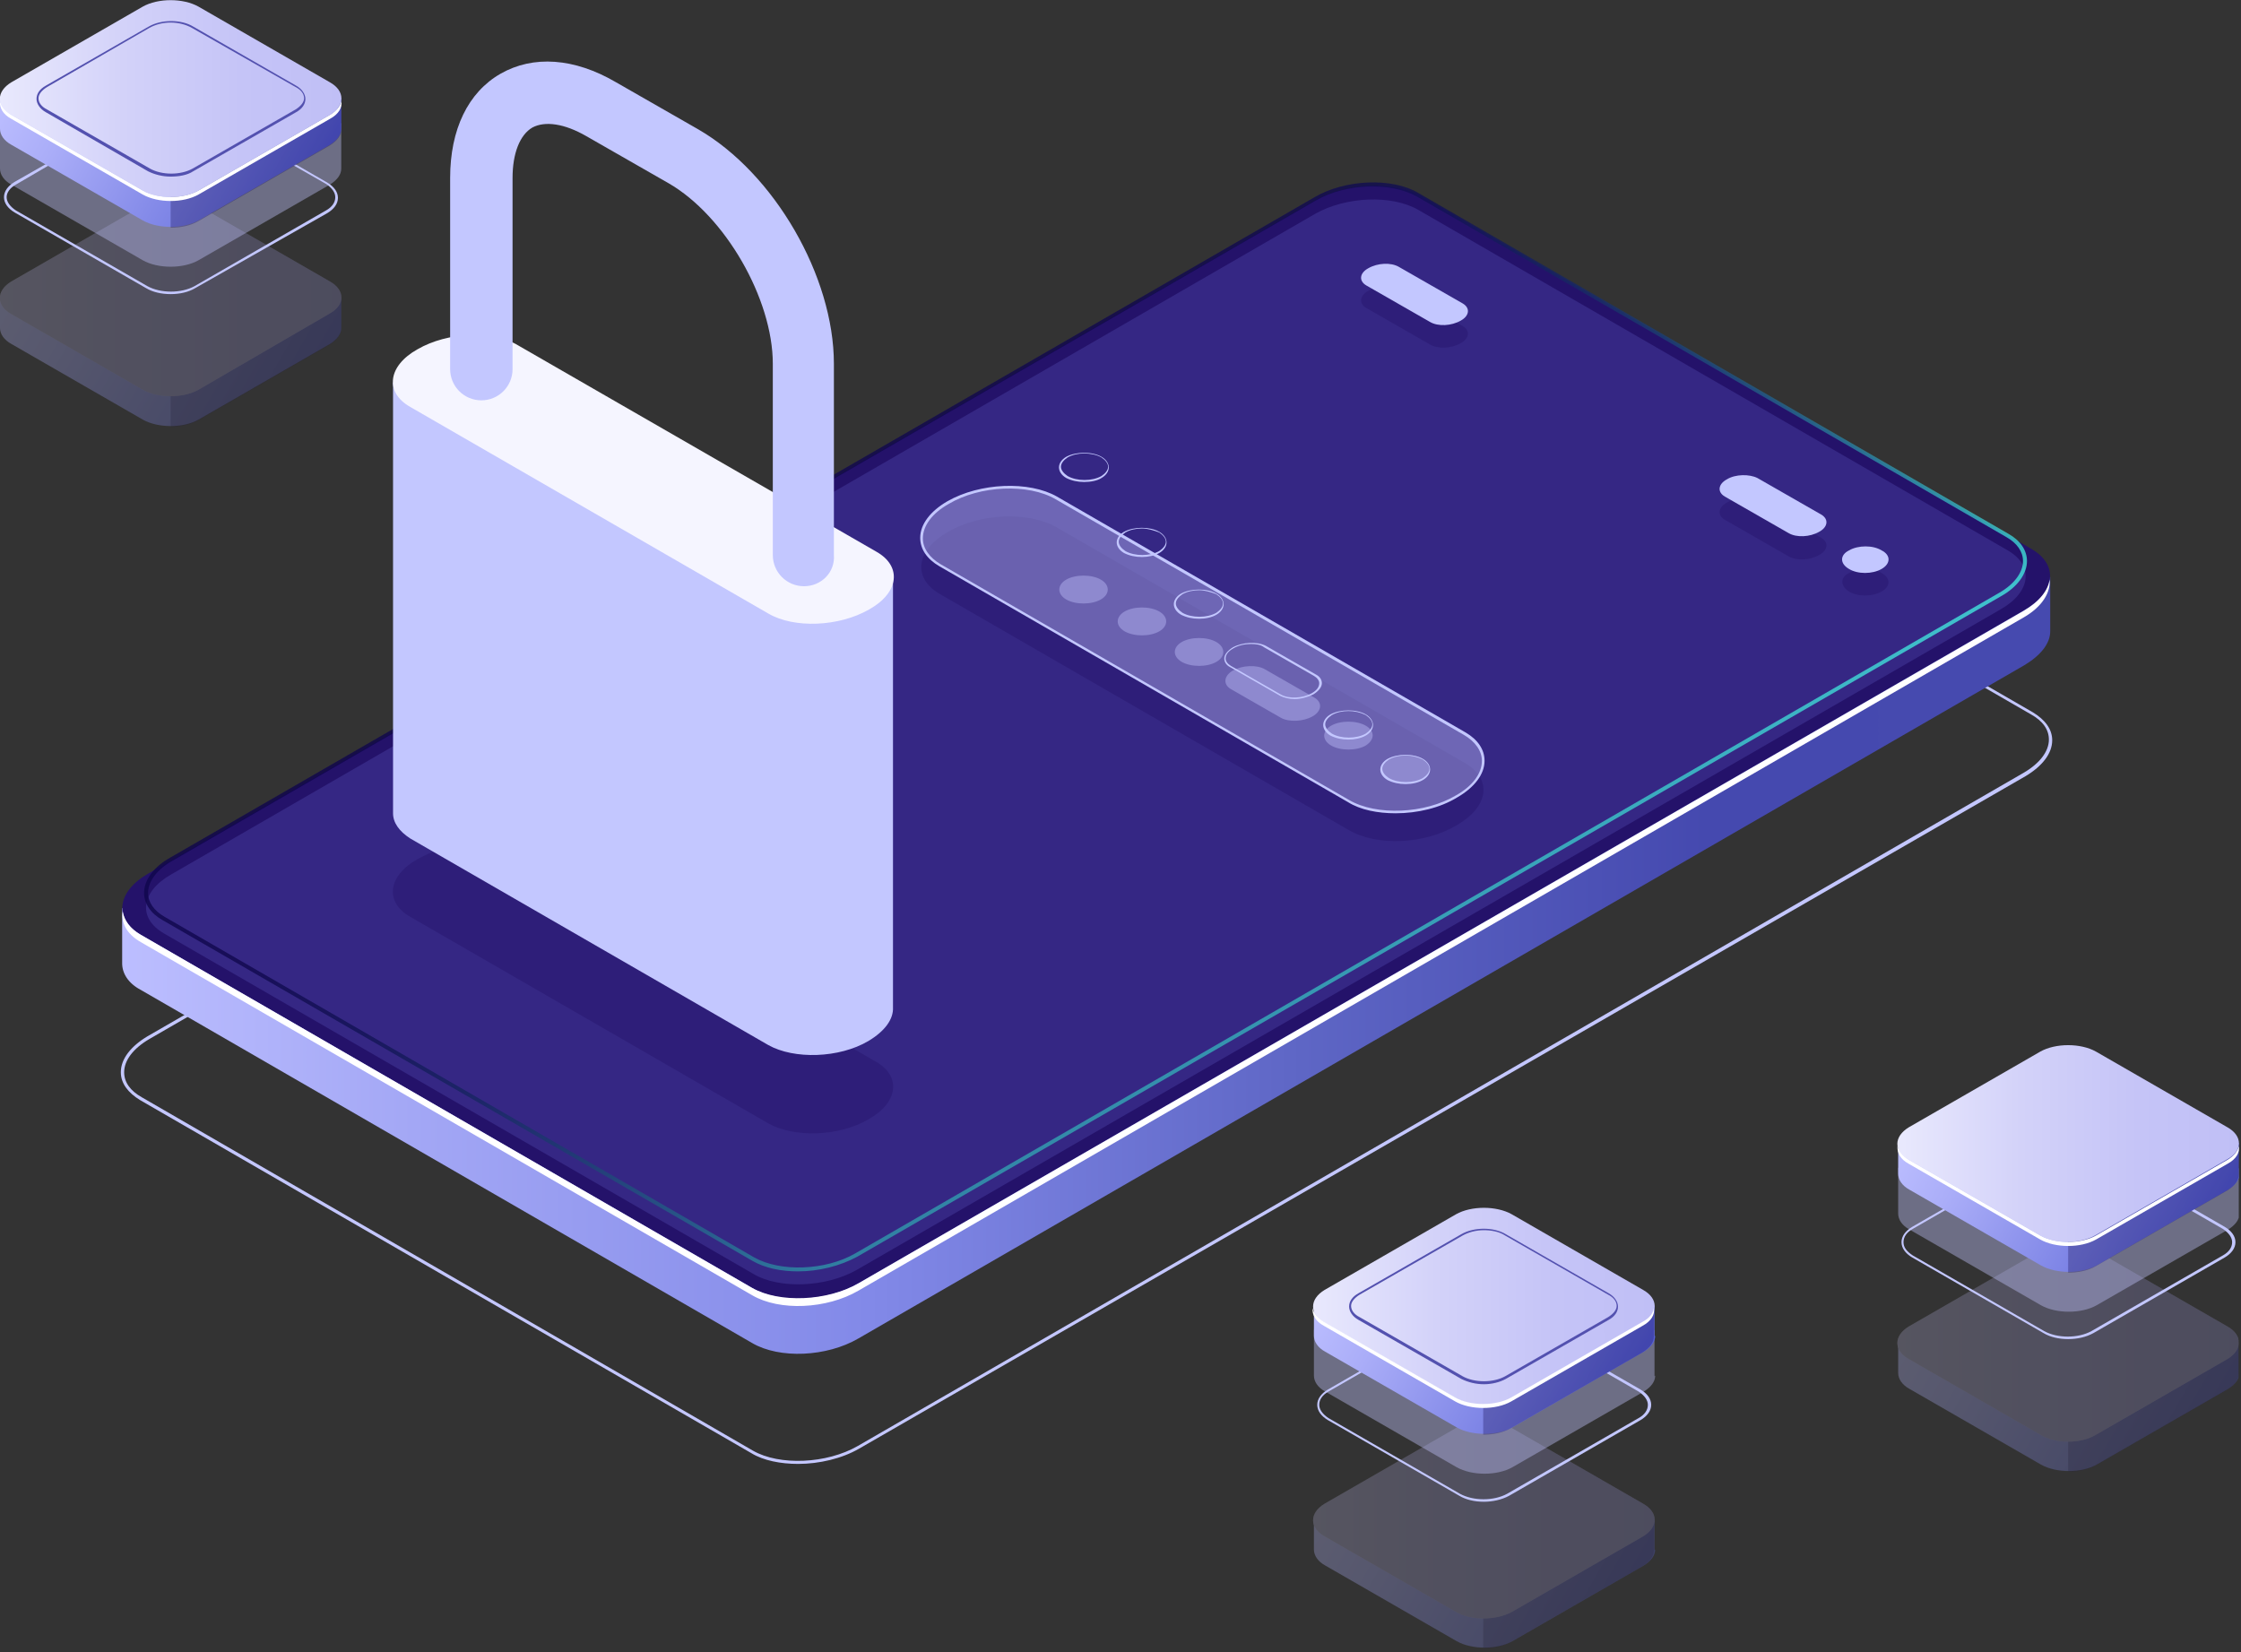 <svg width="567" height="418" viewBox="0 0 567 418" fill="none" xmlns="http://www.w3.org/2000/svg">
<rect x="0" y="0" width="567" height="418" fill="#333333" stroke="none"/>
<g clip-path="url(#clip0_45_1305)">
<path d="M201.915 370.401C197.547 370.401 193.18 369.561 190.156 367.713L35.444 278.347C32.421 276.499 30.573 274.147 30.573 271.291C30.573 267.932 33.093 264.74 37.292 262.22L332.437 92.054C340.5 87.351 352.595 86.847 359.65 90.878L514.362 180.245C517.386 182.093 519.233 184.445 519.233 187.3C519.233 190.66 516.714 193.852 512.514 196.371L217.369 366.537C213.002 369.057 207.29 370.401 201.915 370.401ZM190.492 367.041C197.211 370.905 209.138 370.401 217.033 365.865L512.01 195.531C516.042 193.18 518.393 190.156 518.393 187.132C518.393 184.613 516.882 182.429 513.858 180.749L359.146 91.382C352.427 87.519 340.5 88.023 332.605 92.558L37.796 262.892C33.764 265.244 31.413 268.268 31.413 271.291C31.413 273.811 32.925 275.995 35.948 277.675L190.492 367.041Z" fill="#C4C7FF"/>
<path d="M518.729 145.977L496.556 149.84L359.314 70.553C352.427 66.521 340.5 67.025 332.437 71.728L70.217 223.081L30.909 229.8V243.742C30.909 246.262 32.421 248.782 35.612 250.462L190.324 339.828C197.211 343.86 209.138 343.356 217.201 338.652L512.178 168.318C516.378 165.799 518.729 162.775 518.729 159.751V145.977Z" fill="url(#paint0_linear_45_1305)"/>
<path d="M190.324 325.886L35.612 236.519C28.725 232.487 29.565 225.6 37.46 221.065L332.605 50.731C340.5 46.195 352.595 45.691 359.482 49.555L514.026 138.921C520.913 142.953 520.073 149.84 512.178 154.376L217.201 324.71C209.138 329.413 197.211 329.917 190.324 325.886Z" fill="#24126A"/>
<path d="M512.01 154.544L217.201 324.71C209.306 329.245 197.211 329.749 190.324 325.886L35.612 236.519C32.925 235.007 31.413 232.823 31.077 230.64C30.573 233.495 32.085 236.351 35.612 238.367L190.324 327.734C197.211 331.765 209.138 331.261 217.201 326.558L512.01 156.224C516.714 153.536 518.897 149.84 518.561 146.649C518.225 149.336 516.042 152.192 512.01 154.544Z" fill="white"/>
<path opacity="0.51" d="M190.66 322.358L41.492 236.183C34.772 232.319 35.612 225.6 43.339 221.233L332.773 54.09C340.5 49.723 352.091 49.219 358.81 53.082L507.979 139.257C514.698 143.121 513.858 149.84 506.131 154.208L216.697 321.35C208.97 325.718 197.211 326.222 190.66 322.358Z" fill="#453C9E"/>
<path opacity="0.8" d="M201.915 321.686C197.547 321.686 193.516 320.846 190.324 318.998L41.156 232.824C38.132 231.144 36.452 228.624 36.452 225.936C36.452 222.745 38.804 219.385 43.004 217.033L332.605 49.891C340.332 45.355 352.259 44.851 358.978 48.883L508.147 135.058C511.17 136.738 512.85 139.257 512.85 141.945C512.85 145.137 510.498 148.496 506.299 150.848L216.865 317.991C212.498 320.342 207.122 321.686 201.915 321.686ZM190.828 318.158C197.379 321.854 208.802 321.518 216.361 317.151L505.795 150.008C509.658 147.824 511.842 144.801 511.842 141.945C511.842 139.593 510.33 137.41 507.643 135.898L358.474 49.723C351.923 46.027 340.5 46.363 332.941 50.731L43.507 217.873C39.644 220.057 37.46 223.081 37.46 225.936C37.46 228.288 38.972 230.472 41.66 231.984L190.828 318.158Z" fill="url(#paint1_linear_45_1305)"/>
<path opacity="0.4" d="M194.356 284.226L103.813 231.984C97.262 228.288 98.102 221.569 105.661 217.369C113.22 213.002 124.643 212.498 131.026 216.361L221.569 268.604C228.12 272.299 227.28 279.019 219.721 283.218C212.33 287.586 200.907 287.922 194.356 284.226Z" fill="#24126A"/>
<path d="M99.445 96.758V205.778C99.445 208.13 100.957 210.314 103.813 212.162L194.355 264.404C200.907 268.1 212.33 267.764 219.721 263.396C223.92 260.877 226.104 257.853 225.936 254.829V145.641L99.445 96.758Z" fill="#C3C7FF"/>
<path d="M194.355 155.216L103.813 102.973C97.262 99.278 98.102 92.558 105.661 88.359C113.22 83.991 124.643 83.487 131.026 87.351L221.737 139.593C228.288 143.289 227.448 150.008 219.889 154.208C212.329 158.575 200.907 159.079 194.355 155.216Z" fill="#F5F5FF"/>
<path d="M203.426 148.328C199.059 148.328 195.531 144.801 195.531 140.433V92.054C195.531 75.592 183.437 54.594 169.158 46.363L148.328 34.436C142.785 31.245 137.913 30.573 134.722 32.253C131.53 34.1 129.682 38.804 129.682 45.019V93.398C129.682 97.766 126.155 101.293 121.787 101.293C117.419 101.293 113.892 97.766 113.892 93.398V45.019C113.892 32.757 118.427 23.349 126.659 18.646C134.89 13.943 145.305 14.614 155.887 20.83L176.717 32.757C195.867 43.843 210.986 69.881 210.986 92.054V140.433C211.322 144.801 207.794 148.328 203.426 148.328Z" fill="#C3C7FF"/>
<path opacity="0.4" d="M341.172 209.978L237.863 150.344C230.808 146.313 231.648 139.257 239.879 134.554C247.942 129.85 260.205 129.346 267.26 133.378L370.569 193.012C377.624 197.043 376.784 204.099 368.553 208.802C360.49 213.674 348.227 214.177 341.172 209.978Z" fill="#24126A"/>
<path opacity="0.4" d="M341.172 202.587L237.863 142.953C230.808 138.921 231.648 131.866 239.879 127.163C247.942 122.459 260.205 121.955 267.26 125.987L370.569 185.62C377.624 189.652 376.784 196.707 368.553 201.411C360.49 206.282 348.227 206.786 341.172 202.587Z" fill="#C3C7FF"/>
<path d="M353.099 205.778C348.563 205.778 344.196 204.938 341.004 202.923L237.695 143.289C234.503 141.441 232.824 138.921 232.824 136.066C232.824 132.706 235.343 129.346 239.711 126.827C247.942 122.123 260.373 121.619 267.428 125.651L370.737 185.285C373.929 187.132 375.608 189.652 375.608 192.508C375.608 195.867 373.089 199.227 368.721 201.747C364.354 204.435 358.642 205.778 353.099 205.778ZM341.34 202.419C348.227 206.45 360.49 205.946 368.385 201.243C372.585 198.891 374.937 195.699 374.937 192.508C374.937 189.988 373.257 187.636 370.401 185.956L267.092 126.323C260.205 122.291 247.942 122.795 240.047 127.499C235.847 129.85 233.495 133.042 233.495 136.234C233.495 138.753 235.175 141.105 238.031 142.785L341.34 202.419Z" fill="#C3C7FF"/>
<path opacity="0.4" d="M359.986 197.043C357.634 198.387 353.603 198.387 351.251 197.043C348.899 195.699 348.899 193.348 351.251 192.004C353.603 190.66 357.634 190.66 359.986 192.004C362.338 193.348 362.338 195.699 359.986 197.043Z" fill="#C3C7FF"/>
<path d="M355.619 198.387C353.939 198.387 352.427 198.051 351.083 197.379C349.907 196.707 349.235 195.699 349.235 194.692C349.235 193.684 349.907 192.676 351.083 192.004C353.603 190.66 357.634 190.66 359.986 192.004C361.162 192.676 361.834 193.684 361.834 194.692C361.834 195.699 361.162 196.707 359.986 197.379C358.81 198.051 357.298 198.387 355.619 198.387ZM355.619 191.164C354.107 191.164 352.595 191.5 351.419 192.172C350.411 192.844 349.739 193.684 349.739 194.524C349.739 195.364 350.411 196.203 351.419 196.875C353.771 198.219 357.634 198.219 359.986 196.875C360.994 196.203 361.666 195.364 361.666 194.524C361.666 193.684 360.994 192.844 359.986 192.172C358.642 191.5 357.13 191.164 355.619 191.164Z" fill="#C3C7FF"/>
<path opacity="0.4" d="M345.54 188.644C343.188 189.988 339.156 189.988 336.805 188.644C334.453 187.3 334.453 184.949 336.805 183.605C339.156 182.261 343.188 182.261 345.54 183.605C347.891 184.949 347.891 187.132 345.54 188.644Z" fill="#C3C7FF"/>
<path d="M341.172 187.132C339.492 187.132 337.98 186.796 336.637 186.124C335.461 185.452 334.789 184.445 334.789 183.437C334.789 182.429 335.461 181.421 336.637 180.749C339.156 179.405 343.188 179.405 345.54 180.749C346.716 181.421 347.387 182.429 347.387 183.437C347.387 184.445 346.716 185.452 345.54 186.124C344.364 186.796 342.684 187.132 341.172 187.132ZM341.172 179.909C339.66 179.909 338.148 180.245 336.973 180.917C335.965 181.589 335.293 182.429 335.293 183.269C335.293 184.109 335.965 184.949 336.973 185.62C339.324 186.964 343.188 186.964 345.54 185.62C346.548 184.949 347.219 184.109 347.219 183.269C347.219 182.429 346.548 181.589 345.54 180.917C344.196 180.245 342.684 179.909 341.172 179.909Z" fill="#C3C7FF"/>
<path d="M303.376 156.56C301.696 156.56 300.184 156.224 298.841 155.552C297.665 154.88 296.993 153.872 296.993 152.864C296.993 151.856 297.665 150.848 298.841 150.176C301.36 148.832 305.392 148.832 307.744 150.176C308.919 150.848 309.591 151.856 309.591 152.864C309.591 153.872 308.919 154.88 307.744 155.552C306.568 156.224 305.056 156.56 303.376 156.56ZM303.376 149.336C301.864 149.336 300.352 149.672 299.177 150.344C298.169 151.016 297.497 151.856 297.497 152.696C297.497 153.536 298.169 154.376 299.177 155.048C301.528 156.392 305.392 156.392 307.744 155.048C308.751 154.376 309.423 153.536 309.423 152.696C309.423 151.856 308.751 151.016 307.744 150.344C306.4 149.84 304.888 149.336 303.376 149.336Z" fill="#C3C7FF"/>
<path opacity="0.4" d="M307.744 167.478C305.392 168.822 301.36 168.822 299.009 167.478C296.657 166.135 296.657 163.783 299.009 162.439C301.36 161.095 305.392 161.095 307.744 162.439C310.095 163.783 310.095 166.135 307.744 167.478Z" fill="#C3C7FF"/>
<path d="M288.93 140.937C287.25 140.937 285.738 140.601 284.394 139.929C283.218 139.257 282.546 138.249 282.546 137.242C282.546 136.234 283.218 135.226 284.394 134.554C286.914 133.21 290.945 133.21 293.297 134.554C294.473 135.226 295.145 136.234 295.145 137.242C295.145 138.249 294.473 139.257 293.297 139.929C292.121 140.601 290.441 140.937 288.93 140.937ZM288.93 133.714C287.418 133.714 285.906 134.05 284.73 134.722C283.722 135.394 283.05 136.234 283.05 137.074C283.05 137.913 283.722 138.753 284.73 139.425C287.082 140.769 290.945 140.769 293.297 139.425C294.305 138.753 294.977 137.913 294.977 137.074C294.977 136.234 294.305 135.394 293.297 134.722C291.953 134.218 290.441 133.714 288.93 133.714Z" fill="#C3C7FF"/>
<path opacity="0.4" d="M293.297 159.751C290.945 161.095 286.914 161.095 284.562 159.751C282.21 158.407 282.21 156.056 284.562 154.712C286.914 153.368 290.945 153.368 293.297 154.712C295.649 156.056 295.649 158.407 293.297 159.751Z" fill="#C3C7FF"/>
<path d="M274.315 121.955C272.635 121.955 271.123 121.619 269.78 120.947C268.604 120.275 267.932 119.267 267.932 118.26C267.932 117.252 268.604 116.244 269.78 115.572C272.299 114.228 276.331 114.228 278.683 115.572C279.859 116.244 280.53 117.252 280.53 118.26C280.53 119.267 279.859 120.275 278.683 120.947C277.675 121.619 275.995 121.955 274.315 121.955ZM274.315 114.732C272.803 114.732 271.291 115.068 270.116 115.74C269.108 116.412 268.436 117.252 268.436 118.092C268.436 118.932 269.108 119.771 270.116 120.443C272.467 121.787 276.331 121.787 278.683 120.443C279.691 119.771 280.362 118.932 280.362 118.092C280.362 117.252 279.691 116.412 278.683 115.74C277.507 115.068 275.827 114.732 274.315 114.732Z" fill="#C3C7FF"/>
<path opacity="0.4" d="M278.515 151.688C276.163 153.032 272.131 153.032 269.78 151.688C267.428 150.344 267.428 147.992 269.78 146.649C272.131 145.305 276.163 145.305 278.515 146.649C280.866 147.992 280.866 150.344 278.515 151.688Z" fill="#C3C7FF"/>
<path opacity="0.4" d="M320.006 169.326L332.605 176.549C334.621 177.725 334.453 179.909 332.101 181.253C329.749 182.597 326.054 182.765 324.038 181.589L311.439 174.366C309.423 173.19 309.591 171.006 311.943 169.662C314.295 168.318 317.991 168.15 320.006 169.326Z" fill="#C3C7FF"/>
<path d="M327.566 176.885C326.222 176.885 324.878 176.549 323.87 176.046L311.271 168.822C310.263 168.318 309.759 167.478 309.759 166.639C309.759 165.631 310.599 164.623 311.943 163.783C314.463 162.439 318.159 162.271 320.342 163.447L332.941 170.67C333.949 171.174 334.453 172.014 334.453 172.854C334.453 173.862 333.613 174.87 332.269 175.71C330.925 176.382 329.077 176.885 327.566 176.885ZM316.479 162.943C314.967 162.943 313.287 163.279 311.943 164.119C310.767 164.791 310.095 165.631 310.095 166.639C310.095 167.31 310.599 167.982 311.439 168.486L324.038 175.71C326.054 176.885 329.581 176.717 331.933 175.374C333.109 174.702 333.781 173.862 333.781 172.854C333.781 172.182 333.277 171.51 332.437 171.006L319.838 163.783C318.998 163.111 317.823 162.943 316.479 162.943Z" fill="#C3C7FF"/>
<path opacity="0.4" d="M476.062 149.672C473.71 151.016 470.015 151.016 467.831 149.672C465.647 148.328 465.479 146.145 467.831 144.969C470.182 143.625 473.878 143.625 476.062 144.969C478.414 146.313 478.414 148.328 476.062 149.672Z" fill="#24126A"/>
<path opacity="0.4" d="M444.649 126.827L460.775 136.066C462.791 137.242 462.455 139.257 460.272 140.433C457.92 141.777 454.56 141.945 452.544 140.769L436.418 131.53C434.402 130.354 434.738 128.338 436.922 127.163C439.106 125.819 442.633 125.651 444.649 126.827Z" fill="#24126A"/>
<path opacity="0.4" d="M353.939 73.24L370.065 82.479C372.081 83.655 371.745 85.671 369.561 86.847C367.209 88.191 363.85 88.359 361.834 87.183L345.708 77.944C343.692 76.768 344.028 74.752 346.212 73.576C348.563 72.232 351.923 72.232 353.939 73.24Z" fill="#24126A"/>
<path d="M476.062 143.961C473.71 145.305 470.015 145.305 467.831 143.961C465.479 142.617 465.479 140.433 467.831 139.257C470.183 137.914 473.878 137.914 476.062 139.257C478.414 140.433 478.414 142.617 476.062 143.961Z" fill="#C3C7FF"/>
<path d="M444.649 120.947L460.775 130.186C462.791 131.362 462.455 133.378 460.272 134.554C457.92 135.898 454.56 136.066 452.544 134.89L436.418 125.651C434.402 124.475 434.738 122.459 436.922 121.283C439.106 119.939 442.633 119.939 444.649 120.947Z" fill="#C3C7FF"/>
<path d="M353.939 67.529L370.065 76.768C372.081 77.944 371.745 79.96 369.561 81.135C367.209 82.479 363.85 82.647 361.834 81.471L345.708 72.232C343.692 71.056 344.028 69.041 346.212 67.865C348.563 66.521 351.923 66.353 353.939 67.529Z" fill="#C3C7FF"/>
<g opacity="0.3">
<path d="M566.436 347.387V339.828L564.421 338.652C563.749 342.18 559.717 344.532 556.189 345.036L532.336 358.978L521.921 362.674L488.829 345.54L489.668 345.036C486.813 343.692 485.301 340.668 483.789 337.98L481.605 339.324L480.261 339.66V347.387C480.261 348.899 481.269 350.411 483.117 351.419L516.378 370.569C520.241 372.753 526.625 372.753 530.488 370.569L563.749 351.419C565.596 350.243 566.604 348.899 566.604 347.387C566.436 347.387 566.436 347.387 566.436 347.387Z" fill="url(#paint2_linear_45_1305)"/>
<path opacity="0.3" d="M556.189 345.036L532.336 358.978L523.265 362.17V372.417C525.785 372.417 528.304 371.913 530.32 370.737L563.581 351.587C565.428 350.411 566.436 349.067 566.436 347.555V347.387V339.828L564.589 338.82H564.421C563.749 342.18 559.549 344.532 556.189 345.036Z" fill="#0F054C"/>
<path d="M516.21 363.01L482.949 343.86C479.086 341.676 479.086 337.98 482.949 335.629L516.21 316.479C520.073 314.295 526.457 314.295 530.32 316.479L563.581 335.629C567.444 337.812 567.444 341.508 563.581 343.86L530.32 363.01C526.457 365.362 520.073 365.362 516.21 363.01Z" fill="url(#paint3_linear_45_1305)"/>
<g opacity="0.3">
<path d="M516.21 363.01L482.949 343.86C479.086 341.676 479.086 337.98 482.949 335.629L516.21 316.479C520.073 314.295 526.457 314.295 530.32 316.479L563.581 335.629C567.444 337.812 567.444 341.508 563.581 343.86L530.32 363.01C526.457 365.362 520.073 365.362 516.21 363.01Z" fill="#0F054C"/>
</g>
</g>
<path d="M523.265 338.82C520.913 338.82 518.729 338.316 517.05 337.309L483.789 318.159C482.109 317.151 481.101 315.807 481.101 314.295C481.101 312.783 482.109 311.439 483.789 310.431L517.05 291.281C520.577 289.266 526.121 289.266 529.648 291.281L562.909 310.431C564.589 311.439 565.596 312.783 565.596 314.295C565.596 315.807 564.589 317.151 562.909 318.159L529.648 337.309C527.8 338.316 525.617 338.82 523.265 338.82ZM523.265 290.441C521.081 290.441 518.897 290.945 517.218 291.785L483.957 310.935C482.445 311.775 481.605 312.951 481.605 314.295C481.605 315.639 482.445 316.647 483.957 317.655L517.218 336.805C520.577 338.652 525.785 338.652 529.144 336.805L562.405 317.655C563.917 316.815 564.757 315.639 564.757 314.295C564.757 313.119 563.917 311.943 562.405 310.935L529.144 291.785C527.632 290.945 525.449 290.441 523.265 290.441Z" fill="#C3C7FF"/>
<path opacity="0.4" d="M566.436 306.904V295.649L564.421 294.473C563.749 298.001 559.717 300.352 556.189 300.856L532.336 314.799L521.921 318.495L488.829 301.36L489.668 300.856C486.813 299.513 485.301 296.489 483.789 293.801L481.605 295.145L480.261 295.481V307.072C480.261 308.584 481.269 310.095 483.117 311.103L516.378 330.253C520.241 332.437 526.625 332.437 530.488 330.253L563.749 311.103C565.596 309.927 566.604 308.584 566.604 307.072C566.436 307.072 566.436 307.072 566.436 306.904Z" fill="#C3C7FF"/>
<path d="M566.436 296.825V289.266L564.421 288.09C563.749 291.617 559.717 293.969 556.189 294.473L532.336 308.416L521.921 312.111L488.829 295.145L489.668 294.641C486.813 293.297 485.301 290.273 483.789 287.586L481.605 288.93L480.261 289.266V296.993C480.261 298.505 481.269 300.016 483.117 301.024L516.378 320.174C520.241 322.358 526.625 322.358 530.488 320.174L563.749 301.024C565.596 299.848 566.604 298.505 566.604 296.993C566.436 296.993 566.436 296.993 566.436 296.825Z" fill="url(#paint4_linear_45_1305)"/>
<path opacity="0.3" d="M556.189 294.641L532.336 308.584L523.265 311.775V322.022C525.785 322.022 528.304 321.518 530.32 320.342L563.581 301.192C565.428 300.016 566.436 298.673 566.436 297.161V296.993V289.434L564.589 288.426H564.421C563.749 291.785 559.549 294.137 556.189 294.641Z" fill="#0F054C"/>
<path d="M516.21 312.615L482.949 293.465C479.086 291.281 479.086 287.586 482.949 285.234L516.21 266.084C520.073 263.9 526.457 263.9 530.32 266.084L563.581 285.234C567.444 287.418 567.444 291.113 563.581 293.297L530.32 312.447C526.457 314.799 520.073 314.799 516.21 312.615Z" fill="url(#paint5_linear_45_1305)"/>
<path d="M563.581 293.465L530.32 312.615C526.457 314.799 520.073 314.799 516.21 312.615L482.949 293.465C481.269 292.457 480.261 291.113 480.093 289.938C479.925 291.617 480.765 293.297 482.949 294.473L516.21 313.623C520.073 315.807 526.457 315.807 530.32 313.623L563.581 294.473C565.764 293.297 566.772 291.617 566.436 289.938C566.268 291.113 565.26 292.457 563.581 293.465Z" fill="white"/>
<g opacity="0.3">
<path d="M418.612 392.071V384.511L416.596 383.336C415.924 386.863 411.893 389.215 408.365 389.719L384.512 403.661L374.097 407.357L341.004 390.223L341.844 389.719C338.988 388.375 337.476 385.351 335.965 382.664L333.781 384.008L332.437 384.344V392.071C332.437 393.583 333.445 395.094 335.293 396.102L368.553 415.252C372.417 417.436 378.8 417.436 382.664 415.252L415.924 396.102C417.772 394.926 418.78 393.583 418.78 392.071C418.612 392.239 418.612 392.239 418.612 392.071Z" fill="url(#paint6_linear_45_1305)"/>
<path opacity="0.3" d="M408.197 389.719L384.344 403.662L375.272 406.853V417.1C377.792 417.1 380.312 416.596 382.328 415.42L415.588 396.27C417.436 395.094 418.444 393.751 418.444 392.239V392.071V384.512L416.596 383.504H416.428C415.756 387.031 411.725 389.383 408.197 389.719Z" fill="#0F054C"/>
<path d="M368.385 407.861L335.125 388.711C331.261 386.527 331.261 382.832 335.125 380.48L368.385 361.33C372.249 359.146 378.632 359.146 382.496 361.33L415.756 380.48C419.62 382.664 419.62 386.359 415.756 388.711L382.496 407.861C378.464 410.045 372.249 410.045 368.385 407.861Z" fill="url(#paint7_linear_45_1305)"/>
<g opacity="0.3">
<path d="M368.385 407.861L335.125 388.711C331.261 386.527 331.261 382.832 335.125 380.48L368.385 361.33C372.249 359.146 378.632 359.146 382.496 361.33L415.756 380.48C419.62 382.664 419.62 386.359 415.756 388.711L382.496 407.861C378.464 410.045 372.249 410.045 368.385 407.861Z" fill="#0F054C"/>
</g>
</g>
<path d="M375.44 379.976C373.089 379.976 370.905 379.472 369.225 378.464L335.965 359.314C334.285 358.306 333.277 356.962 333.277 355.451C333.277 353.939 334.285 352.595 335.965 351.587L369.225 332.437C372.753 330.421 378.296 330.421 381.824 332.437L415.084 351.587C416.764 352.595 417.772 353.939 417.772 355.451C417.772 356.962 416.764 358.306 415.084 359.314L381.824 378.464C379.976 379.472 377.624 379.976 375.44 379.976ZM369.393 377.96C372.753 379.808 377.96 379.808 381.32 377.96L414.58 358.81C416.092 357.97 416.932 356.794 416.932 355.451C416.932 354.275 416.092 353.099 414.58 352.091L381.32 332.941C377.96 331.093 372.753 331.093 369.393 332.941L336.133 352.091C334.621 352.931 333.781 354.107 333.781 355.451C333.781 356.626 334.621 357.802 336.133 358.81L369.393 377.96Z" fill="#C3C7FF"/>
<path opacity="0.4" d="M418.612 348.059V336.637L416.596 335.461C415.924 338.988 411.893 341.34 408.365 341.844L384.512 355.787L374.097 359.482L341.004 342.348L341.844 341.844C338.988 340.5 337.476 337.476 335.965 334.789L333.781 336.133L332.437 336.469V348.059C332.437 349.571 333.445 351.083 335.293 352.091L368.553 371.241C372.417 373.425 378.8 373.425 382.664 371.241L415.924 352.091C417.772 350.915 418.78 349.571 418.78 348.059C418.612 348.227 418.612 348.227 418.612 348.059Z" fill="#C3C7FF"/>
<path d="M418.612 337.98V330.421L416.596 329.245C415.924 332.773 411.893 335.125 408.365 335.629L384.512 349.571L374.097 353.267L341.004 336.133L341.844 335.629C338.988 334.285 337.476 331.261 335.965 328.573L333.781 329.917L332.437 330.253V337.98C332.437 339.492 333.445 341.004 335.293 342.012L368.553 361.162C372.417 363.346 378.8 363.346 382.664 361.162L415.924 342.012C417.772 340.836 418.78 339.492 418.78 337.98C418.612 338.148 418.612 337.98 418.612 337.98Z" fill="url(#paint8_linear_45_1305)"/>
<path opacity="0.3" d="M408.197 335.629L384.344 349.571L375.272 352.763V363.01C377.792 363.01 380.312 362.506 382.328 361.33L415.588 342.18C417.436 341.004 418.444 339.66 418.444 338.148V337.98V330.421L416.596 329.413H416.428C415.756 332.941 411.725 335.125 408.197 335.629Z" fill="#0F054C"/>
<path d="M368.385 353.771L335.125 334.621C331.261 332.437 331.261 328.741 335.125 326.39L368.385 307.24C372.249 305.056 378.632 305.056 382.496 307.24L415.756 326.39C419.62 328.573 419.62 332.269 415.756 334.621L382.496 353.771C378.464 355.955 372.249 355.955 368.385 353.771Z" fill="url(#paint9_linear_45_1305)"/>
<path d="M375.44 350.243C373.425 350.243 371.409 349.739 369.729 348.899L343.692 333.949C342.18 333.109 341.34 331.765 341.34 330.589C341.34 329.245 342.18 328.07 343.692 327.23L369.729 312.279C372.921 310.431 377.96 310.431 380.984 312.279L407.021 327.23C408.533 328.07 409.373 329.413 409.373 330.589C409.373 331.933 408.533 333.109 407.021 333.949L380.984 348.899C379.472 349.739 377.456 350.243 375.44 350.243ZM375.44 311.271C373.425 311.271 371.577 311.775 370.065 312.615L344.028 327.566C342.684 328.405 341.844 329.413 341.844 330.421C341.844 331.597 342.684 332.605 344.028 333.277L370.065 348.227C373.089 349.907 377.792 349.907 380.816 348.227L406.853 333.277C408.197 332.437 409.037 331.429 409.037 330.421C409.037 329.245 408.197 328.237 406.853 327.566L380.816 312.615C379.304 311.607 377.288 311.271 375.44 311.271Z" fill="#5351AF"/>
<path d="M415.588 334.453L382.328 353.603C378.464 355.787 372.081 355.787 368.217 353.603L334.957 334.453C333.277 333.445 332.269 332.101 332.101 330.925C331.933 332.605 332.773 334.285 334.957 335.461L368.217 354.611C372.081 356.794 378.464 356.794 382.328 354.611L415.588 335.461C417.772 334.285 418.78 332.605 418.444 330.925C418.276 332.269 417.436 333.445 415.588 334.453Z" fill="white"/>
<g opacity="0.3">
<path d="M86.343 82.815V75.256L84.327 74.08C83.823 77.608 79.624 79.96 76.096 80.463L52.242 94.406L41.828 98.102L8.735 81.135L9.407 80.631C6.551 79.288 5.039 76.264 3.528 73.576L1.344 74.92L0 75.256V82.983C0 84.495 1.008 86.007 2.856 87.015L36.116 106.165C39.98 108.349 46.363 108.349 50.227 106.165L83.487 87.015C85.335 85.839 86.343 84.495 86.343 82.983C86.343 82.983 86.343 82.983 86.343 82.815Z" fill="url(#paint10_linear_45_1305)"/>
<path opacity="0.3" d="M76.096 80.632L52.242 94.574L43.172 97.766V108.013C45.691 108.013 48.211 107.509 50.227 106.333L83.487 87.183C85.335 86.007 86.343 84.663 86.343 83.151V82.983V75.424L84.495 74.416H84.327C83.655 77.776 79.456 80.127 76.096 80.632Z" fill="#0F054C"/>
<path d="M36.116 98.606L2.856 79.456C-1.008 77.272 -1.008 73.576 2.856 71.225L36.116 52.075C39.98 49.891 46.363 49.891 50.227 52.075L83.487 71.225C87.351 73.408 87.351 77.104 83.487 79.288L50.227 98.606C46.363 100.789 39.98 100.789 36.116 98.606Z" fill="url(#paint11_linear_45_1305)"/>
<g opacity="0.3">
<path d="M36.116 98.606L2.856 79.456C-1.008 77.272 -1.008 73.576 2.856 71.225L36.116 52.075C39.98 49.891 46.363 49.891 50.227 52.075L83.487 71.225C87.351 73.408 87.351 77.104 83.487 79.288L50.227 98.606C46.363 100.789 39.98 100.789 36.116 98.606Z" fill="#0F054C"/>
</g>
</g>
<path d="M43.172 74.416C40.82 74.416 38.636 73.912 36.956 72.904L3.696 53.754C2.016 52.746 1.008 51.403 1.008 49.891C1.008 48.379 2.016 47.035 3.696 46.027L36.956 27.045C40.484 25.029 46.027 25.029 49.555 27.045L82.815 46.195C84.495 47.203 85.503 48.547 85.503 50.059C85.503 51.571 84.495 52.914 82.815 53.922L49.387 72.904C47.707 73.912 45.523 74.416 43.172 74.416ZM43.172 26.037C40.988 26.037 38.804 26.541 37.124 27.381L4.032 46.699C2.52 47.539 1.68 48.715 1.68 49.891C1.68 51.067 2.52 52.242 4.032 53.25L37.292 72.4C40.652 74.248 45.859 74.248 49.219 72.4L82.479 53.25C83.991 52.41 84.831 51.235 84.831 49.891C84.831 48.715 83.991 47.539 82.479 46.531L49.219 27.549C47.539 26.541 45.355 26.037 43.172 26.037Z" fill="#C3C7FF"/>
<path opacity="0.4" d="M86.343 42.667V31.245L84.327 30.069C83.823 33.596 79.624 35.948 76.096 36.452L52.242 50.395L41.828 54.09L8.735 36.956L9.575 36.452C6.551 35.276 5.039 32.253 3.528 29.397L1.344 30.741L0 31.077V42.667C0 44.179 1.008 45.691 2.856 46.699L36.116 65.849C39.98 68.033 46.363 68.033 50.227 65.849L83.487 46.699C85.335 45.523 86.343 44.179 86.343 42.667Z" fill="#C3C7FF"/>
<path d="M86.343 32.42V24.861L84.327 23.686C83.823 27.213 79.624 29.565 76.096 30.069L52.242 44.011L41.828 47.707L8.735 30.741L9.407 30.237C6.551 28.893 5.039 25.869 3.528 23.181L1.344 24.525L0 24.861V32.589C0 34.1 1.008 35.612 2.856 36.62L36.116 55.77C39.98 57.954 46.363 57.954 50.227 55.77L83.487 36.62C85.335 35.444 86.343 34.1 86.343 32.589C86.343 32.589 86.343 32.589 86.343 32.42Z" fill="url(#paint12_linear_45_1305)"/>
<path opacity="0.3" d="M76.096 30.237L52.242 44.179L43.172 47.371V57.618C45.691 57.618 48.211 57.114 50.227 55.938L83.487 36.788C85.335 35.612 86.343 34.268 86.343 32.757V32.589V25.029L84.495 24.021H84.327C83.655 27.381 79.456 29.733 76.096 30.237Z" fill="#0F054C"/>
<path d="M36.116 48.211L2.856 29.061C-1.008 26.877 -1.008 23.182 2.856 20.83L36.116 1.68C39.98 -0.504 46.363 -0.504 50.227 1.68L83.487 20.83C87.351 23.014 87.351 26.709 83.487 29.061L50.227 48.211C46.363 50.395 39.98 50.395 36.116 48.211Z" fill="url(#paint13_linear_45_1305)"/>
<path d="M43.172 44.683C41.156 44.683 39.14 44.179 37.46 43.339L11.591 28.389C10.079 27.549 9.239 26.205 9.239 25.029C9.239 23.685 10.079 22.51 11.591 21.67L37.628 6.719C40.82 4.871 45.859 4.871 48.883 6.719L74.92 21.67C76.432 22.51 77.272 23.853 77.272 25.029C77.272 26.373 76.432 27.549 74.92 28.389L48.883 43.339C47.371 44.347 45.187 44.683 43.172 44.683ZM43.172 5.711C41.156 5.711 39.308 6.215 37.796 7.055L11.927 22.006C10.583 22.846 9.743 23.853 9.743 24.861C9.743 26.037 10.583 27.045 11.927 27.717L37.964 42.667C40.988 44.347 45.691 44.347 48.715 42.667L74.752 27.717C76.096 26.877 76.936 25.869 76.936 24.861C76.936 23.685 76.096 22.677 74.752 22.006L48.547 7.055C47.035 6.215 45.187 5.711 43.172 5.711Z" fill="#5351AF"/>
<path d="M83.487 29.061L50.227 48.211C46.363 50.395 39.98 50.395 36.116 48.211L2.856 29.061C1.176 28.053 0.168 26.709 9.57586e-06 25.533C-0.168 27.213 0.672 28.893 2.856 30.069L36.116 49.219C39.98 51.403 46.363 51.403 50.227 49.219L83.487 30.069C85.671 28.893 86.679 27.213 86.343 25.533C86.175 26.709 85.167 28.053 83.487 29.061Z" fill="white"/>
</g>
<defs>
<linearGradient id="paint0_linear_45_1305" x1="31.02" y1="205.256" x2="518.655" y2="205.256" gradientUnits="userSpaceOnUse">
<stop stop-color="#BCBEFF"/>
<stop offset="0.151" stop-color="#A3A7F5"/>
<stop offset="0.387" stop-color="#8289E8"/>
<stop offset="0.612" stop-color="#5E66C5"/>
<stop offset="0.822" stop-color="#4549AF"/>
<stop offset="1" stop-color="#464AAF"/>
</linearGradient>
<linearGradient id="paint1_linear_45_1305" x1="342.758" y1="274.244" x2="206.638" y2="93.607" gradientUnits="userSpaceOnUse">
<stop stop-color="#42E8E0"/>
<stop offset="0.105" stop-color="#37B6BF"/>
<stop offset="0.22" stop-color="#2C87A1"/>
<stop offset="0.338" stop-color="#235F87"/>
<stop offset="0.459" stop-color="#1C3F72"/>
<stop offset="0.582" stop-color="#162561"/>
<stop offset="0.711" stop-color="#121355"/>
<stop offset="0.846" stop-color="#10084E"/>
<stop offset="1" stop-color="#0F054C"/>
</linearGradient>
<linearGradient id="paint2_linear_45_1305" x1="488.692" y1="324.836" x2="557.246" y2="364.415" gradientUnits="userSpaceOnUse">
<stop stop-color="#BCBEFF"/>
<stop offset="0.227" stop-color="#AAADF8"/>
<stop offset="0.68" stop-color="#7C83E5"/>
<stop offset="1" stop-color="#5761D7"/>
</linearGradient>
<linearGradient id="paint3_linear_45_1305" x1="480.096" y1="339.796" x2="566.499" y2="339.796" gradientUnits="userSpaceOnUse">
<stop stop-color="#E9E9FD"/>
<stop offset="0.36" stop-color="#D3D2F9"/>
<stop offset="0.706" stop-color="#C5C4F7"/>
<stop offset="1" stop-color="#C0BFF6"/>
</linearGradient>
<linearGradient id="paint4_linear_45_1305" x1="488.692" y1="274.377" x2="557.246" y2="313.956" gradientUnits="userSpaceOnUse">
<stop stop-color="#BCBEFF"/>
<stop offset="0.227" stop-color="#AAADF8"/>
<stop offset="0.68" stop-color="#7C83E5"/>
<stop offset="1" stop-color="#5761D7"/>
</linearGradient>
<linearGradient id="paint5_linear_45_1305" x1="480.096" y1="289.338" x2="566.499" y2="289.338" gradientUnits="userSpaceOnUse">
<stop stop-color="#E9E9FD"/>
<stop offset="0.36" stop-color="#D3D2F9"/>
<stop offset="0.706" stop-color="#C5C4F7"/>
<stop offset="1" stop-color="#C0BFF6"/>
</linearGradient>
<linearGradient id="paint6_linear_45_1305" x1="340.752" y1="369.607" x2="409.305" y2="409.186" gradientUnits="userSpaceOnUse">
<stop stop-color="#BCBEFF"/>
<stop offset="0.227" stop-color="#AAADF8"/>
<stop offset="0.68" stop-color="#7C83E5"/>
<stop offset="1" stop-color="#5761D7"/>
</linearGradient>
<linearGradient id="paint7_linear_45_1305" x1="332.156" y1="384.567" x2="418.559" y2="384.567" gradientUnits="userSpaceOnUse">
<stop stop-color="#E9E9FD"/>
<stop offset="0.36" stop-color="#D3D2F9"/>
<stop offset="0.706" stop-color="#C5C4F7"/>
<stop offset="1" stop-color="#C0BFF6"/>
</linearGradient>
<linearGradient id="paint8_linear_45_1305" x1="340.752" y1="315.486" x2="409.305" y2="355.065" gradientUnits="userSpaceOnUse">
<stop stop-color="#BCBEFF"/>
<stop offset="0.227" stop-color="#AAADF8"/>
<stop offset="0.68" stop-color="#7C83E5"/>
<stop offset="1" stop-color="#5761D7"/>
</linearGradient>
<linearGradient id="paint9_linear_45_1305" x1="332.156" y1="330.446" x2="418.559" y2="330.446" gradientUnits="userSpaceOnUse">
<stop stop-color="#E9E9FD"/>
<stop offset="0.36" stop-color="#D3D2F9"/>
<stop offset="0.706" stop-color="#C5C4F7"/>
<stop offset="1" stop-color="#C0BFF6"/>
</linearGradient>
<linearGradient id="paint10_linear_45_1305" x1="8.596" y1="60.376" x2="77.149" y2="99.955" gradientUnits="userSpaceOnUse">
<stop stop-color="#BCBEFF"/>
<stop offset="0.227" stop-color="#AAADF8"/>
<stop offset="0.68" stop-color="#7C83E5"/>
<stop offset="1" stop-color="#5761D7"/>
</linearGradient>
<linearGradient id="paint11_linear_45_1305" x1="2.43901e-05" y1="75.337" x2="86.403" y2="75.337" gradientUnits="userSpaceOnUse">
<stop stop-color="#E9E9FD"/>
<stop offset="0.36" stop-color="#D3D2F9"/>
<stop offset="0.706" stop-color="#C5C4F7"/>
<stop offset="1" stop-color="#C0BFF6"/>
</linearGradient>
<linearGradient id="paint12_linear_45_1305" x1="8.596" y1="9.981" x2="77.149" y2="49.561" gradientUnits="userSpaceOnUse">
<stop stop-color="#BCBEFF"/>
<stop offset="0.227" stop-color="#AAADF8"/>
<stop offset="0.68" stop-color="#7C83E5"/>
<stop offset="1" stop-color="#5761D7"/>
</linearGradient>
<linearGradient id="paint13_linear_45_1305" x1="2.43901e-05" y1="24.942" x2="86.403" y2="24.942" gradientUnits="userSpaceOnUse">
<stop stop-color="#E9E9FD"/>
<stop offset="0.36" stop-color="#D3D2F9"/>
<stop offset="0.706" stop-color="#C5C4F7"/>
<stop offset="1" stop-color="#C0BFF6"/>
</linearGradient>
<clipPath id="clip0_45_1305">
<rect width="566.436" height="417.1" fill="white"/>
</clipPath>
</defs>
</svg>
